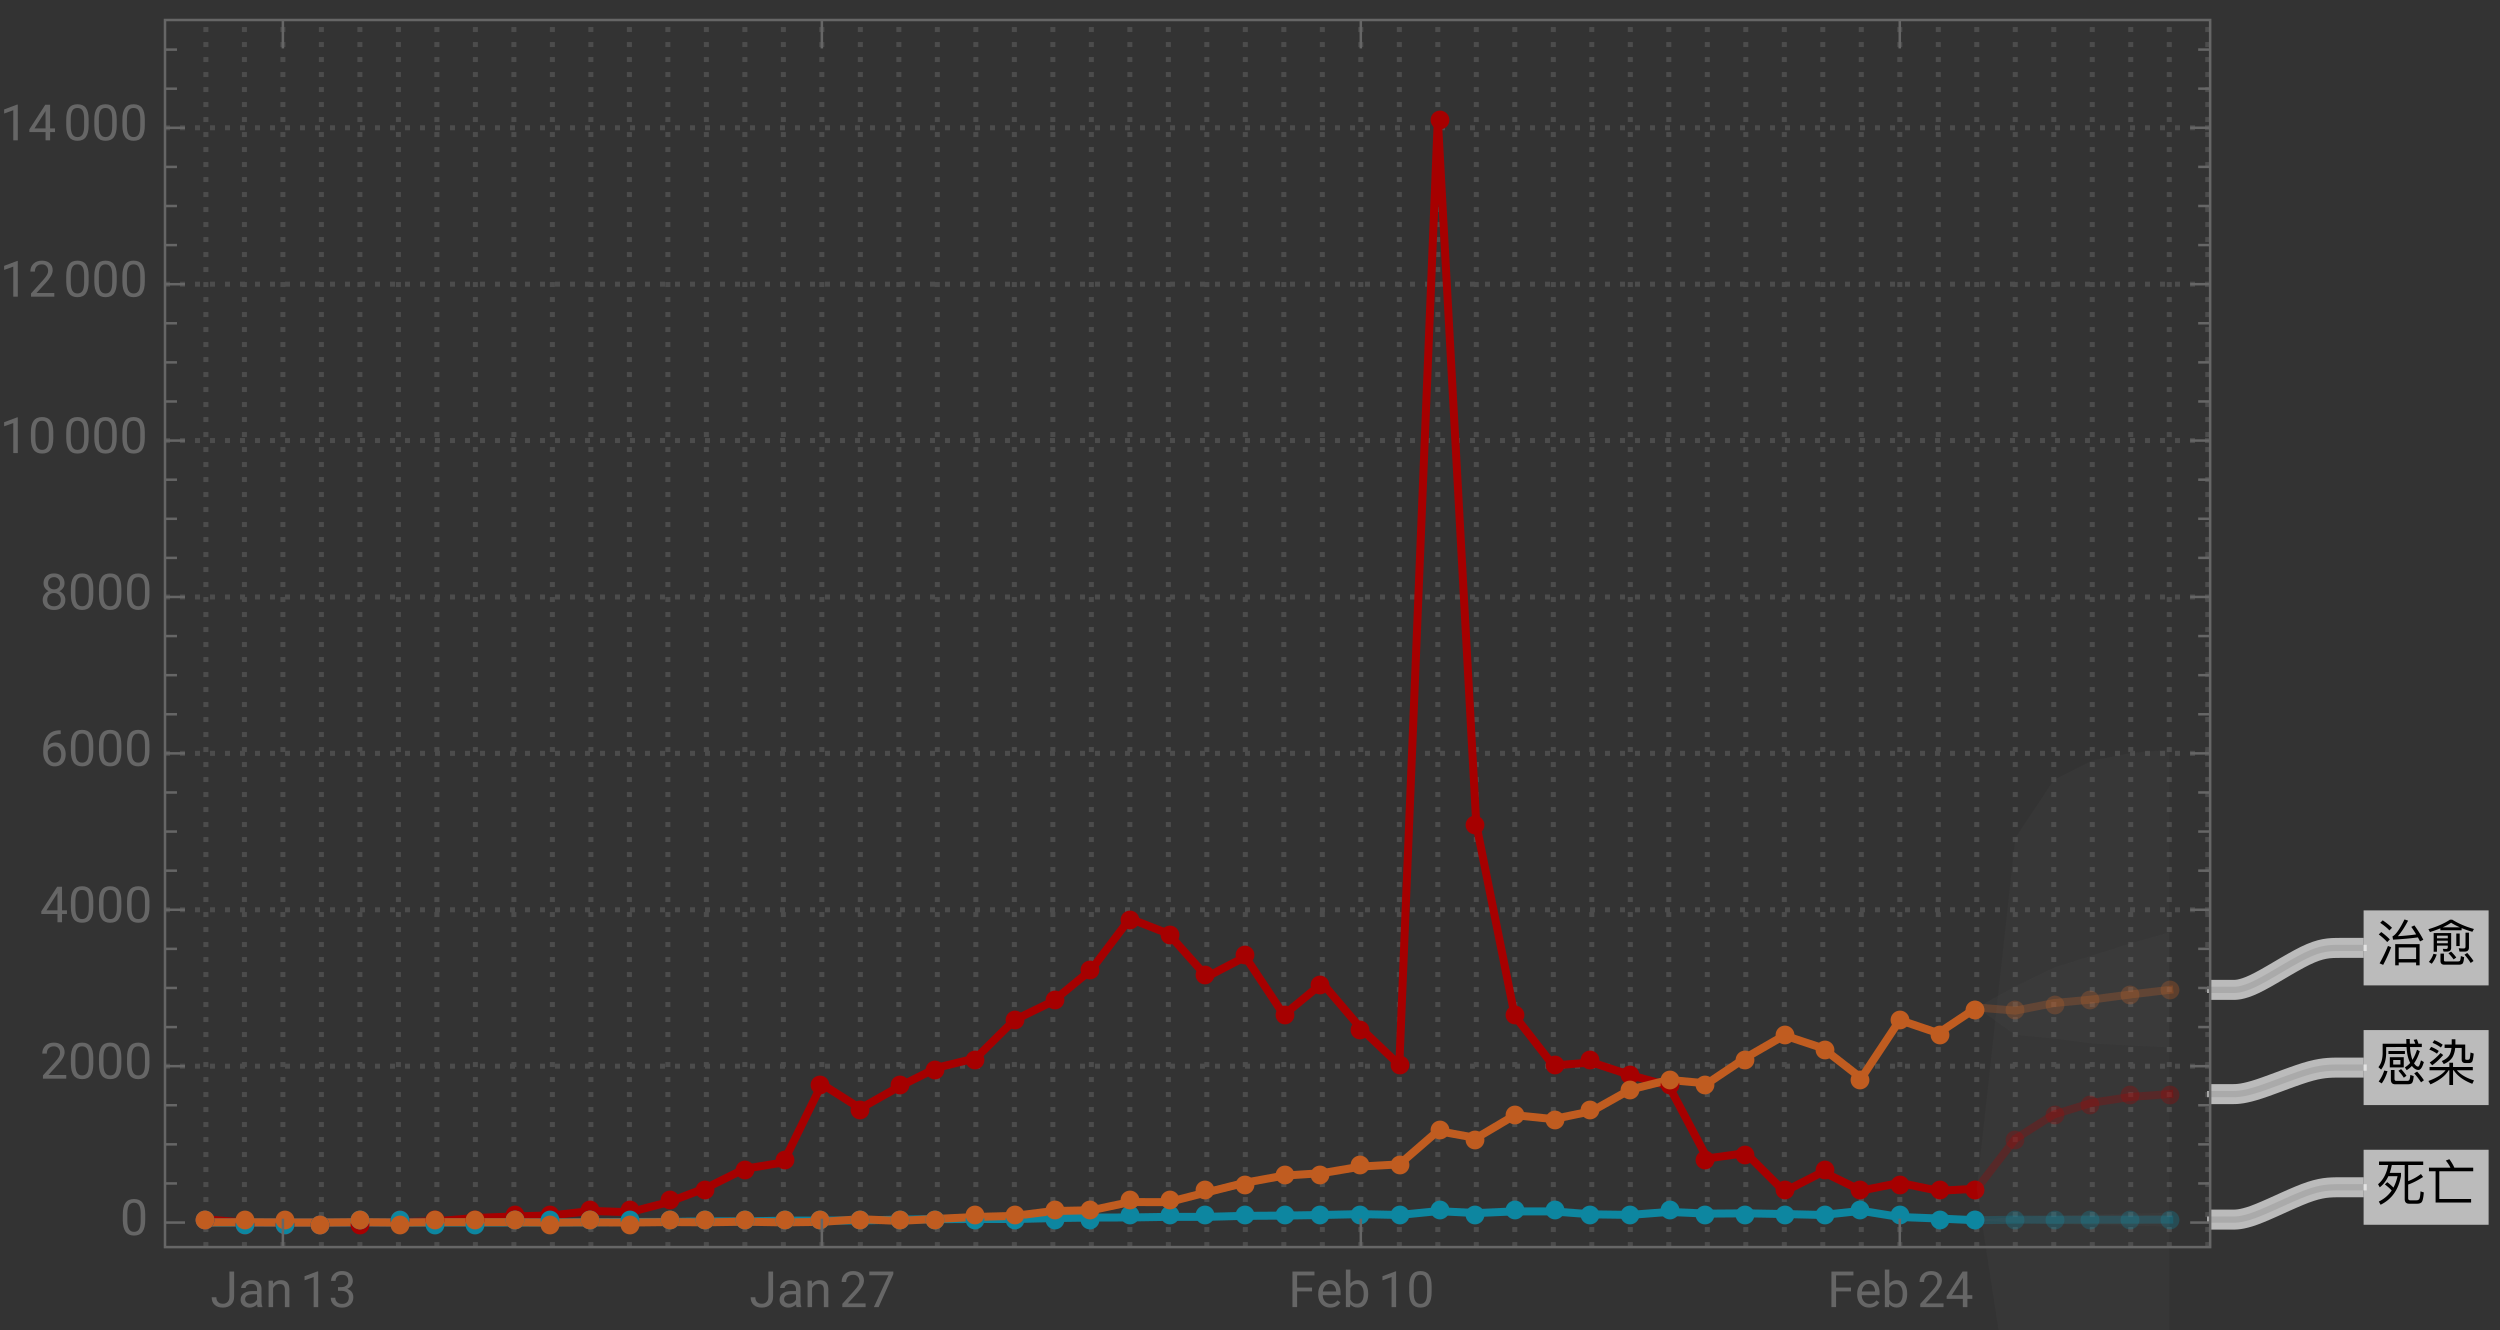 <svg xmlns="http://www.w3.org/2000/svg" xmlns:xlink="http://www.w3.org/1999/xlink" width="500pt" height="266pt" viewBox="0 0 500 266"><rect x="0" y="0" width="500" height="266" fill="#333333" stroke="none"/><defs><symbol overflow="visible" id="a"><path d="M2.469-5.809v.59h3.293v-.59zm.27 1.23v2.04H5.53v-2.04zm2.12 1.477H3.422v-.918h1.437zM9.141-7.27h-.672a7.745 7.745 0 00-.32-.89l-.637.11c.117.241.226.5.328.78H6.75c-.02-.3-.02-.609-.02-.94h-.69c0 .32 0 .64.019.94h-4.75v1.97C1.28-4.14 1-3.239.46-2.59l.54.488c.64-.808.98-1.878 1.012-3.199v-1.308H6.09c.05.828.148 1.52.308 2.078.122.41.262.781.422 1.101-.32.36-.68.66-1.07.89l.371.56c.36-.22.707-.5 1.04-.848.038.058.1.129.16.2.37.398.75.608 1.148.608.422 0 .781-.53 1.082-1.582l-.582-.34c-.2.833-.39 1.25-.57 1.25-.22 0-.458-.18-.72-.527l-.09-.14c.462-.641.84-1.442 1.15-2.422l-.56-.29a8.622 8.622 0 01-.91 2.032 5.96 5.96 0 01-.25-.84c-.12-.45-.199-1.031-.238-1.73h2.36zM1.62-1.91A6.86 6.86 0 01.511.28l.61.39c.5-.69.879-1.5 1.16-2.44zM6.31.84c.37 0 .64-.07.82-.211.2-.18.332-.649.39-1.43l-.68-.23c-.038.582-.12.922-.218 1.043-.09.097-.242.148-.441.148H4.05c-.25 0-.37-.14-.37-.422V-2.02h-.73v1.91c0 .63.288.95.878.95zM8.2-1.7l-.578.36A13.69 13.69 0 018.988.45l.57-.41C9.25-.46 8.802-1.04 8.2-1.7zM5-2.19l-.54.332c.462.5.821.96 1.08 1.379l.538-.38C5.828-1.237 5.468-1.69 5-2.19zm0 0"/></symbol><symbol overflow="visible" id="b"><path d="M3.89-1.96C3.29-1.16 2.14-.45.46.18l.411.68c1.79-.801 3-1.739 3.629-2.82h.148V.98h.743v-2.94h.14C6.25-.84 7.481.07 9.238.75L9.57.059c-1.55-.489-2.69-1.16-3.422-2.02H9.34v-.66H5.39v-.848h-.742v.848H.691v.66zm1.231-6.2v1.058H3.7v.672h1.38c-.06.54-.188 1.008-.388 1.39-.3.509-.812.919-1.55 1.231l.39.61c.797-.332 1.38-.79 1.739-1.371.28-.48.468-1.102.55-1.86h1.301L7.11-4.14c0 .492.262.742.801.742h.59c.36 0 .602-.114.719-.32.12-.223.222-.743.3-1.583l-.64-.21c-.05.722-.11 1.14-.168 1.261a.381.381 0 01-.32.191h-.34c-.16 0-.23-.082-.23-.23v-2.813H5.858V-8.16zm-3.473.18l-.359.539a7.48 7.48 0 011.672.921l.36-.55a7.87 7.87 0 00-1.673-.91zm-.636 1.34l-.364.538a7.235 7.235 0 011.524.82l.36-.546a7.631 7.631 0 00-1.52-.813zM2.89-5.41c-.64.719-1.36 1.36-2.171 1.898l.5.551c.761-.539 1.5-1.23 2.203-2.05zm0 0"/></symbol><symbol overflow="visible" id="c"><path d="M2.23-3.52l-.48.45c.55.422 1.012.82 1.371 1.218C2.481-.91 1.621-.172.54.36L.9 1C3.13-.102 4.49-2.02 4.981-4.762v-.617H2.72c.172-.48.312-1.012.422-1.57H5.72V-.16c0 .629.293.95.89.95H8.2c.41 0 .711-.099.903-.302.207-.238.359-.886.437-1.957l-.66-.21c-.04.87-.129 1.39-.27 1.57-.109.14-.289.218-.53.218H6.83c-.278 0-.419-.14-.419-.418v-2.73c.95-.34 1.942-.84 2.98-1.52l-.421-.59A10.19 10.19 0 016.41-3.73v-3.22h3.012v-.698H.578v.699h1.844C2.102-5.25 1.43-3.97.39-3.11l.34.62c.71-.542 1.28-1.28 1.718-2.222h1.84c-.18.84-.46 1.602-.82 2.281-.348-.36-.758-.73-1.239-1.09zm0 0"/></symbol><symbol overflow="visible" id="d"><path d="M.57-6.422v.723h1.328V.559H9v-.707H2.64V-5.7h6.782v-.723H5.648a8.407 8.407 0 00-1-1.687l-.707.27c.368.44.68.917.93 1.417zm0 0"/></symbol><symbol overflow="visible" id="e"><path d="M1.32-8.012l-.5.492c.782.54 1.4 1.04 1.84 1.52l.52-.52c-.5-.5-1.121-.992-1.86-1.492zm-.289 2.34l-.5.48C1.25-4.647 1.81-4.14 2.22-3.66l.52-.531c-.458-.489-1.028-.98-1.708-1.48zm1.34 2.781A29.022 29.022 0 01.7.59l.71.31a30.79 30.79 0 001.602-3.53zM8.7-3.25H3.82V.988h.7V.41H8v.578h.7zM4.52-.27v-2.32H8v2.32zM7.66-7l-.629.3c.34.462.66.962.98 1.5-1.152.169-2.37.29-3.66.36.688-.781 1.368-1.808 2.047-3.11l-.718-.24C4.719-6.23 3.922-5.1 3.27-4.8l.12.653c1.82-.102 3.481-.25 4.97-.454.14.25.28.524.421.801l.668-.328A23.587 23.587 0 007.66-7zm0 0"/></symbol><symbol overflow="visible" id="f"><path d="M2.172-3.95H4.34v.528H2.172zm2.168-.46H2.172v-.54H4.34zM2.172-2.96H4.34v.288c0 .262-.121.39-.34.39l-.66-.027.148.547h.703c.54 0 .82-.258.82-.758v-2.949h-3.5v3.739h.66zm-.703 1.64C1.269-.72.969-.18.55.3l.578.372c.422-.524.75-1.14.992-1.852zM6.53.86c.328 0 .57-.07.73-.188.169-.16.29-.602.348-1.32L6.95-.86c-.039.52-.097.84-.187.949-.082.082-.203.12-.364.12H3.852C3.66.21 3.57.122 3.57-.05v-1.31h-.699V.09c0 .512.258.77.777.77zm1.207-2.622c.551 0 .832-.277.832-.816V-5.54H7.88v2.789c0 .238-.129.371-.379.371-.309 0-.64-.02-.98-.05l.16.667zM5-1.762l-.531.332c.43.442.77.852 1.031 1.23l.531-.378C5.79-.922 5.45-1.308 5-1.762zm3.23.274l-.55.34c.52.609.93 1.16 1.23 1.66l.57-.39c-.289-.462-.71-1-1.25-1.61zM6.04-5.371v2.512h.679v-2.512zm-3.188-1.04v.38h4.25v-.43c.66.27 1.367.52 2.148.742l.32-.562c-1.64-.457-3.082-1.078-4.34-1.86h-.46C3.629-7.379 2.19-6.75.46-6.238l.31.566c.75-.226 1.44-.476 2.082-.738zm3.91-.198H3.309A11.7 11.7 0 005-7.531c.52.332 1.11.64 1.762.922zm0 0"/></symbol><symbol overflow="visible" id="g"><path d="M3.805-7.11h.941v5.036c0 .68-.203 1.21-.613 1.597-.406.383-.953.575-1.633.575-.707 0-1.258-.18-1.648-.543-.395-.36-.594-.867-.594-1.516h.937c0 .406.114.723.336.95.223.23.547.343.969.343.387 0 .7-.121.941-.367.239-.246.36-.586.364-1.028zm0 0"/></symbol><symbol overflow="visible" id="h"><path d="M3.945 0c-.05-.105-.093-.29-.125-.555-.422.434-.922.653-1.507.653-.52 0-.946-.149-1.282-.442a1.438 1.438 0 01-.5-1.12c0-.552.211-.977.63-1.282.417-.305 1.007-.457 1.765-.457h.879v-.414c0-.317-.094-.567-.285-.754-.188-.188-.465-.281-.833-.281-.324 0-.593.082-.812.242-.219.164-.328.36-.328.59H.64c0-.262.093-.516.28-.762.188-.246.442-.441.763-.582.32-.145.671-.219 1.054-.219.61 0 1.086.153 1.434.457.344.305.523.727.535 1.258v2.434c0 .484.063.87.184 1.156V0zm-1.5-.688c.285 0 .555-.074.805-.218a1.35 1.35 0 00.555-.574v-1.083h-.711c-1.106 0-1.656.325-1.656.97 0 .284.093.507.28.663.188.16.43.243.727.243zm0 0"/></symbol><symbol overflow="visible" id="i"><path d="M1.54-5.281l.026.664a1.93 1.93 0 011.582-.766c1.118 0 1.68.633 1.692 1.89V0h-.902v-3.496c-.004-.379-.094-.664-.262-.844-.172-.183-.438-.273-.801-.273-.293 0-.55.078-.77.234a1.59 1.59 0 00-.52.613V0h-.9v-5.281zm0 0"/></symbol><symbol overflow="visible" id="j"><path d="M3.559 0h-.907v-6.02l-1.824.668v-.82l2.59-.973h.14zm0 0"/></symbol><symbol overflow="visible" id="k"><path d="M1.906-3.992h.676c.426-.008.762-.121 1.008-.34.242-.219.363-.512.363-.883 0-.832-.414-1.25-1.242-1.25-.39 0-.703.113-.938.336-.23.223-.347.516-.347.887H.523c0-.563.204-1.031.618-1.406.41-.372.933-.559 1.57-.559.672 0 1.195.176 1.578.531.379.356.57.848.57 1.48 0 .31-.101.61-.3.9a1.81 1.81 0 01-.817.648c.39.125.692.328.903.617.214.285.32.636.32 1.047 0 .64-.207 1.144-.625 1.52-.418.374-.957.562-1.625.562s-1.211-.18-1.63-.543c-.417-.36-.624-.836-.624-1.43h.906c0 .375.121.672.367.898.243.227.57.336.98.336.438 0 .77-.113 1-.34.231-.23.349-.554.349-.98 0-.414-.125-.734-.383-.953-.254-.223-.618-.336-1.098-.344h-.676zm0 0"/></symbol><symbol overflow="visible" id="l"><path d="M5.25 0H.59v-.648l2.46-2.735c.364-.414.618-.75.755-1.008.14-.257.21-.527.21-.804 0-.371-.113-.676-.34-.914-.222-.239-.523-.356-.898-.356-.449 0-.797.13-1.047.383-.25.254-.37.613-.37 1.066H.452c0-.652.211-1.183.633-1.586.422-.402.984-.605 1.691-.605.66 0 1.184.172 1.567.52.386.347.578.808.578 1.382 0 .703-.445 1.535-1.336 2.5L1.68-.738h3.57zm0 0"/></symbol><symbol overflow="visible" id="m"><path d="M5.18-6.602L2.234 0H1.29l2.934-6.367H.375v-.742H5.18zm0 0"/></symbol><symbol overflow="visible" id="n"><path d="M4.746-3.14H1.762V0H.824v-7.11H5.23v.774H1.762v2.43h2.984zm0 0"/></symbol><symbol overflow="visible" id="o"><path d="M2.875.098c-.715 0-1.297-.235-1.746-.707-.45-.47-.676-1.098-.676-1.887v-.164c0-.524.102-.992.3-1.406.2-.41.481-.735.84-.965.36-.235.75-.352 1.173-.352.687 0 1.218.227 1.601.68.38.453.57 1.101.57 1.945v.375H1.36c.012.52.164.942.454 1.262.292.32.664.48 1.113.48.316 0 .59-.062.808-.195.223-.129.414-.3.582-.516l.551.43c-.441.68-1.105 1.02-1.992 1.02zm-.11-4.739a1.21 1.21 0 00-.921.399c-.246.265-.399.64-.457 1.117H4.03v-.07c-.023-.457-.148-.813-.367-1.067-.223-.25-.523-.379-.898-.379zm0 0"/></symbol><symbol overflow="visible" id="p"><path d="M5.156-2.582c0 .809-.187 1.453-.554 1.945-.372.489-.872.735-1.497.735-.667 0-1.183-.235-1.546-.707L1.516 0H.684v-7.5h.902v2.797c.367-.453.867-.68 1.508-.68.64 0 1.148.246 1.511.73.368.485.551 1.15.551 1.993zm-.902-.106c0-.613-.121-1.09-.356-1.421-.238-.336-.582-.504-1.027-.504-.598 0-1.023.277-1.285.828V-1.5c.277.555.71.832 1.297.832.43 0 .77-.168 1.008-.504.242-.336.363-.84.363-1.516zm0 0"/></symbol><symbol overflow="visible" id="q"><path d="M5.047-3.031c0 1.058-.18 1.844-.54 2.36-.362.51-.925.769-1.694.769-.758 0-1.32-.25-1.684-.754C.766-1.16.574-1.91.562-2.91v-1.207c0-1.043.18-1.82.54-2.328.363-.508.93-.762 1.703-.762.765 0 1.328.246 1.687.734.36.489.547 1.246.555 2.27zm-.902-1.235c0-.765-.106-1.324-.32-1.675-.216-.348-.555-.524-1.02-.524-.465 0-.801.176-1.012.524-.211.347-.32.882-.328 1.605v1.445c0 .77.113 1.336.336 1.704.222.367.558.546 1.012.546.445 0 .777-.171.992-.515.218-.344.332-.89.34-1.633zm0 0"/></symbol><symbol overflow="visible" id="r"><path d="M4.406-2.387h.985v.739h-.985V0h-.91v-1.648H.258v-.536L3.44-7.109h.965zm-3.12 0h2.21v-3.488l-.105.195zm0 0"/></symbol><symbol overflow="visible" id="s"><path d="M4.137-7.113v.765h-.168c-.703.012-1.262.223-1.68.625-.414.403-.656.973-.723 1.703.375-.43.887-.644 1.536-.644.617 0 1.113.219 1.48.656.371.438.555 1 .555 1.688 0 .734-.2 1.32-.598 1.757-.398.442-.934.66-1.605.66-.68 0-1.23-.261-1.653-.784C.855-1.212.645-1.883.645-2.704v-.348c0-1.308.277-2.308.835-3 .56-.691 1.391-1.047 2.497-1.062zM2.949-3.91c-.308 0-.594.09-.855.277a1.446 1.446 0 00-.54.7v.331c0 .586.13 1.059.395 1.414.262.36.59.54.985.54.406 0 .726-.153.96-.45.231-.3.348-.691.348-1.175 0-.489-.117-.887-.351-1.188a1.14 1.14 0 00-.942-.45zm0 0"/></symbol><symbol overflow="visible" id="t"><path d="M4.902-5.254c0 .356-.093.672-.28.95a1.95 1.95 0 01-.759.648c.371.16.664.39.88.695.218.309.327.656.327 1.043 0 .613-.21 1.105-.625 1.469-.414.363-.96.547-1.636.547-.684 0-1.23-.184-1.645-.551C.754-.82.547-1.31.547-1.918c0-.387.105-.73.316-1.043.207-.309.5-.543.871-.703a1.869 1.869 0 01-.75-.648 1.693 1.693 0 01-.273-.942c0-.598.195-1.074.578-1.426.383-.351.89-.527 1.52-.527.625 0 1.128.176 1.515.527.387.352.578.828.578 1.426zm-.738 3.316c0-.398-.125-.722-.379-.972-.25-.25-.582-.375-.988-.375s-.73.12-.977.37c-.246.247-.37.571-.37.978 0 .402.12.718.359.953.238.23.574.343 1 .343.421 0 .753-.117.996-.347.242-.235.36-.551.36-.95zM2.81-6.465c-.356 0-.645.11-.864.328-.218.223-.328.52-.328.899 0 .36.106.652.324.875.215.222.504.336.868.336.359 0 .648-.114.867-.336C3.89-4.586 4-4.88 4-5.238c0-.364-.113-.657-.336-.887a1.16 1.16 0 00-.855-.34zm0 0"/></symbol></defs><path d="M41.18 249.418V4m7.699 245.418V4m7.699 245.418V4m7.699 245.418V4m7.7 245.418V4m7.703 245.418V4m7.699 245.418V4m7.699 245.418V4m7.699 245.418V4m7.7 245.418V4m7.699 245.418V4m7.699 245.418V4m7.699 245.418V4m7.699 245.418V4m7.7 245.418V4m7.699 245.418V4m7.699 245.418V4m7.699 245.418V4m7.7 245.418V4m7.699 245.418V4m7.699 245.418V4m7.699 245.418V4m7.703 245.418V4m7.7 245.418V4m7.699 245.418V4m7.699 245.418V4m7.699 245.418V4m7.699 245.418V4m7.7 245.418V4m7.699 245.418V4m7.699 245.418V4m7.699 245.418V4m7.7 245.418V4m7.699 245.418V4m7.698 245.418V4m7.7 245.418V4m7.7 245.418V4m7.699 245.418V4m7.699 245.418V4m7.702 245.418V4m7.7 245.418V4m7.7 245.418V4m7.699 245.418V4m7.699 245.418V4m7.699 245.418V4m7.699 245.418V4m7.699 245.418V4m7.7 245.418V4m7.699 245.418V4m7.699 245.418V4m7.699 245.418V4m7.7 245.418V4m7.698 245.418V4M33 213.234h409.031M33 181.953h409.031M33 150.676h409.031M33 119.395h409.031M33 88.117h409.031M33 56.84h409.031M33 25.559h409.031" fill="none" stroke="#666" stroke-opacity=".5" stroke-dasharray="1,2" stroke-miterlimit="3.25"/><path d="M395.355 237.738l7.7-9.972 7.699-4.86 7.7-2.37 7.698-1.153 7.7-.563" fill="none" stroke-width="1.6" stroke-linecap="square" stroke="#a60000" stroke-opacity=".3" stroke-miterlimit="3.25"/><path d="M395.355 244.059l7.7-.13 7.699.028 7.7-.02 7.698-.007 7.7-.012" fill="none" stroke-width="1.6" stroke-linecap="square" stroke="#0d86a0" stroke-opacity=".3" stroke-miterlimit="3.25"/><path d="M395.355 201.504l7.7.625 7.699-1.516 7.7-.718 7.698-1.012 7.7-.906" fill="none" stroke-width="1.6" stroke-linecap="square" stroke="#c05c20" stroke-opacity=".3" stroke-miterlimit="3.25"/><path d="M41.18 243.871l7.699.64h23.098l7.703-.062 7.699-.203 7.7-.656 7.698-.297 7.7-.219 7.699-.894 7.699.28 7.7-2 7.698-2.894 7.7-3.816 7.699-1.266 7.7-15.672 7.698 4.883 7.7-4.347 7.699-3.832 7.699-1.88 7.7-7.632 7.702-3.738 7.7-6.348 7.699-10.195 7.699 3.015 7.7 8.617 7.698-4.003 7.7 11.62 7.699-6.347 7.7 9.04 7.698 7.335 7.7-189.145 7.699 141.051 7.699 38.301 7.7 9.887 7.698-.614 7.7 2.536 7.699 2.14 7.703 14.531 7.7-1.078 7.698 7.692 7.7-3.922 7.699 3.734 7.699-1.547 7.7 1.594 7.698-.422" fill="none" stroke-width="1.6" stroke-linecap="square" stroke="#a60000" stroke-miterlimit="3.25"/><path d="M41.18 244.496l7.699.016h15.398l7.7-.016h7.703l7.699.016h7.7l23.097-.047 7.699-.078h7.7l7.698-.125 7.7.015 7.699-.14 7.7-.032h7.698l7.7-.187 7.699-.078 7.699-.047 7.7.016 7.702-.188 7.7-.11 7.699-.015 7.699-.125h7.7l7.698-.203 7.7-.047 7.699-.125 7.7-.172 7.698.172 7.7-.77 7.699.391 7.699-.344 7.7.016 7.698.582 7.7.11 7.699-.598 7.703.347 7.7-.062 7.698.14 7.7.188 7.699-.832 7.699 1.238 7.7.297 7.698.36" fill="none" stroke-width="1.6" stroke-linecap="square" stroke="#0d86a0" stroke-miterlimit="3.25"/><path d="M41.18 244.48l7.699-.03 7.7.046 7.698.016 7.7-.078 7.703.078 7.699-.063 7.7-.015 7.698.015 7.7.063 7.699-.047 7.699.047 7.7-.094 7.698.047 7.7-.125 7.699.14 7.7-.109 7.698-.531 7.7.344 7.699-.407 7.699-.39 7.7-.203 7.702-.973 7.7-.156 7.699-1.64 7.699.015 7.7-1.97 7.698-1.925 7.7-1.406 7.699-.5 7.7-1.316 7.698-.438 7.7-6.676 7.699 1.406 7.699-4.566 7.7.781 7.698-1.593 7.7-4.317 7.699-1.926 7.703.703 7.7-5.16 7.698-4.441 7.7 2.55 7.699 6.005 7.699-11.621 7.7 2.613 7.698-5.13" fill="none" stroke-width="1.6" stroke-linecap="square" stroke="#c05c20" stroke-miterlimit="3.25"/><path d="M396.875 238a1.875 1.875 0 00-1.875-1.875 1.875 1.875 0 00-1.875 1.875 1.875 1.875 0 001.875 1.875 1.875 1.875 0 001.875-1.875zm8-10a1.875 1.875 0 00-1.875-1.875 1.875 1.875 0 00-1.875 1.875 1.875 1.875 0 001.875 1.875 1.875 1.875 0 001.875-1.875zm8-5a1.875 1.875 0 00-1.875-1.875 1.875 1.875 0 00-1.875 1.875 1.875 1.875 0 001.875 1.875 1.875 1.875 0 001.875-1.875zm7-2a1.875 1.875 0 00-1.875-1.875 1.875 1.875 0 00-1.875 1.875 1.875 1.875 0 001.875 1.875 1.875 1.875 0 001.875-1.875zm8-2a1.875 1.875 0 00-1.875-1.875 1.875 1.875 0 00-1.875 1.875 1.875 1.875 0 001.875 1.875 1.875 1.875 0 001.875-1.875zm8 0a1.875 1.875 0 00-1.875-1.875 1.875 1.875 0 00-1.875 1.875 1.875 1.875 0 001.875 1.875 1.875 1.875 0 001.875-1.875zm0 0" fill-rule="evenodd" fill="#a60000" fill-opacity=".3"/><path d="M396.875 244a1.875 1.875 0 00-1.875-1.875 1.875 1.875 0 00-1.875 1.875 1.875 1.875 0 001.875 1.875 1.875 1.875 0 001.875-1.875zm8 0a1.875 1.875 0 00-1.875-1.875 1.875 1.875 0 00-1.875 1.875 1.875 1.875 0 001.875 1.875 1.875 1.875 0 001.875-1.875zm8 0a1.875 1.875 0 00-1.875-1.875 1.875 1.875 0 00-1.875 1.875 1.875 1.875 0 001.875 1.875 1.875 1.875 0 001.875-1.875zm7 0a1.875 1.875 0 00-1.875-1.875 1.875 1.875 0 00-1.875 1.875 1.875 1.875 0 001.875 1.875 1.875 1.875 0 001.875-1.875zm8 0a1.875 1.875 0 00-1.875-1.875 1.875 1.875 0 00-1.875 1.875 1.875 1.875 0 001.875 1.875 1.875 1.875 0 001.875-1.875zm8 0a1.875 1.875 0 00-1.875-1.875 1.875 1.875 0 00-1.875 1.875 1.875 1.875 0 001.875 1.875 1.875 1.875 0 001.875-1.875zm0 0" fill-rule="evenodd" fill="#0d86a0" fill-opacity=".3"/><path d="M396.875 202a1.875 1.875 0 00-1.875-1.875 1.875 1.875 0 00-1.875 1.875 1.875 1.875 0 001.875 1.875 1.875 1.875 0 001.875-1.875zm8 0a1.875 1.875 0 00-1.875-1.875 1.875 1.875 0 00-1.875 1.875 1.875 1.875 0 001.875 1.875 1.875 1.875 0 001.875-1.875zm8-1a1.875 1.875 0 00-1.875-1.875 1.875 1.875 0 00-1.875 1.875 1.875 1.875 0 001.875 1.875 1.875 1.875 0 001.875-1.875zm7-1a1.875 1.875 0 00-1.875-1.875 1.875 1.875 0 00-1.875 1.875 1.875 1.875 0 001.875 1.875 1.875 1.875 0 001.875-1.875zm8-1a1.875 1.875 0 00-1.875-1.875 1.875 1.875 0 00-1.875 1.875 1.875 1.875 0 001.875 1.875 1.875 1.875 0 001.875-1.875zm8-1a1.875 1.875 0 00-1.875-1.875 1.875 1.875 0 00-1.875 1.875 1.875 1.875 0 001.875 1.875 1.875 1.875 0 001.875-1.875zm0 0" fill-rule="evenodd" fill="#c05c20" fill-opacity=".3"/><path d="M42.875 244A1.875 1.875 0 0041 242.125 1.875 1.875 0 0039.125 244 1.875 1.875 0 0041 245.875 1.875 1.875 0 0042.875 244zm8 1A1.875 1.875 0 0049 243.125 1.875 1.875 0 0047.125 245 1.875 1.875 0 0049 246.875 1.875 1.875 0 0050.875 245zm8 0A1.875 1.875 0 0057 243.125 1.875 1.875 0 0055.125 245 1.875 1.875 0 0057 246.875 1.875 1.875 0 0058.875 245zm7 0A1.875 1.875 0 0064 243.125 1.875 1.875 0 0062.125 245 1.875 1.875 0 0064 246.875 1.875 1.875 0 0065.875 245zm8 0A1.875 1.875 0 0072 243.125 1.875 1.875 0 0070.125 245 1.875 1.875 0 0072 246.875 1.875 1.875 0 0073.875 245zm8-1A1.875 1.875 0 0080 242.125 1.875 1.875 0 0078.125 244 1.875 1.875 0 0080 245.875 1.875 1.875 0 0081.875 244zm7 0A1.875 1.875 0 0087 242.125 1.875 1.875 0 0085.125 244 1.875 1.875 0 0087 245.875 1.875 1.875 0 0088.875 244zm8 0A1.875 1.875 0 0095 242.125 1.875 1.875 0 0093.125 244 1.875 1.875 0 0095 245.875 1.875 1.875 0 0096.875 244zm8-1a1.875 1.875 0 00-1.875-1.875 1.875 1.875 0 00-1.875 1.875 1.875 1.875 0 001.875 1.875 1.875 1.875 0 001.875-1.875zm7 0a1.875 1.875 0 00-1.875-1.875 1.875 1.875 0 00-1.875 1.875 1.875 1.875 0 001.875 1.875 1.875 1.875 0 001.875-1.875zm8-1a1.875 1.875 0 00-1.875-1.875 1.875 1.875 0 00-1.875 1.875 1.875 1.875 0 001.875 1.875 1.875 1.875 0 001.875-1.875zm8 0a1.875 1.875 0 00-1.875-1.875 1.875 1.875 0 00-1.875 1.875 1.875 1.875 0 001.875 1.875 1.875 1.875 0 001.875-1.875zm8-2a1.875 1.875 0 00-1.875-1.875 1.875 1.875 0 00-1.875 1.875 1.875 1.875 0 001.875 1.875 1.875 1.875 0 001.875-1.875zm7-2a1.875 1.875 0 00-1.875-1.875 1.875 1.875 0 00-1.875 1.875 1.875 1.875 0 001.875 1.875 1.875 1.875 0 001.875-1.875zm8-4a1.875 1.875 0 00-1.875-1.875 1.875 1.875 0 00-1.875 1.875 1.875 1.875 0 001.875 1.875 1.875 1.875 0 001.875-1.875zm8-2a1.875 1.875 0 00-1.875-1.875 1.875 1.875 0 00-1.875 1.875 1.875 1.875 0 001.875 1.875 1.875 1.875 0 001.875-1.875zm7-15a1.875 1.875 0 00-1.875-1.875 1.875 1.875 0 00-1.875 1.875 1.875 1.875 0 001.875 1.875 1.875 1.875 0 001.875-1.875zm8 5a1.875 1.875 0 00-1.875-1.875 1.875 1.875 0 00-1.875 1.875 1.875 1.875 0 001.875 1.875 1.875 1.875 0 001.875-1.875zm8-5a1.875 1.875 0 00-1.875-1.875 1.875 1.875 0 00-1.875 1.875 1.875 1.875 0 001.875 1.875 1.875 1.875 0 001.875-1.875zm7-3a1.875 1.875 0 00-1.875-1.875 1.875 1.875 0 00-1.875 1.875 1.875 1.875 0 001.875 1.875 1.875 1.875 0 001.875-1.875zm8-2a1.875 1.875 0 00-1.875-1.875 1.875 1.875 0 00-1.875 1.875 1.875 1.875 0 001.875 1.875 1.875 1.875 0 001.875-1.875zm8-8a1.875 1.875 0 00-1.875-1.875 1.875 1.875 0 00-1.875 1.875 1.875 1.875 0 001.875 1.875 1.875 1.875 0 001.875-1.875zm8-4a1.875 1.875 0 00-1.875-1.875 1.875 1.875 0 00-1.875 1.875 1.875 1.875 0 001.875 1.875 1.875 1.875 0 001.875-1.875zm7-6a1.875 1.875 0 00-1.875-1.875 1.875 1.875 0 00-1.875 1.875 1.875 1.875 0 001.875 1.875 1.875 1.875 0 001.875-1.875zm8-10a1.875 1.875 0 00-1.875-1.875 1.875 1.875 0 00-1.875 1.875 1.875 1.875 0 001.875 1.875 1.875 1.875 0 001.875-1.875zm8 3a1.875 1.875 0 00-1.875-1.875 1.875 1.875 0 00-1.875 1.875 1.875 1.875 0 001.875 1.875 1.875 1.875 0 001.875-1.875zm7 8a1.875 1.875 0 00-1.875-1.875 1.875 1.875 0 00-1.875 1.875 1.875 1.875 0 001.875 1.875 1.875 1.875 0 001.875-1.875zm8-4a1.875 1.875 0 00-1.875-1.875 1.875 1.875 0 00-1.875 1.875 1.875 1.875 0 001.875 1.875 1.875 1.875 0 001.875-1.875zm8 12a1.875 1.875 0 00-1.875-1.875 1.875 1.875 0 00-1.875 1.875 1.875 1.875 0 001.875 1.875 1.875 1.875 0 001.875-1.875zm7-6a1.875 1.875 0 00-1.875-1.875 1.875 1.875 0 00-1.875 1.875 1.875 1.875 0 001.875 1.875 1.875 1.875 0 001.875-1.875zm8 9a1.875 1.875 0 00-1.875-1.875 1.875 1.875 0 00-1.875 1.875 1.875 1.875 0 001.875 1.875 1.875 1.875 0 001.875-1.875zm8 7a1.875 1.875 0 00-1.875-1.875 1.875 1.875 0 00-1.875 1.875 1.875 1.875 0 001.875 1.875 1.875 1.875 0 001.875-1.875zm8-189A1.875 1.875 0 00288 22.125 1.875 1.875 0 00286.125 24 1.875 1.875 0 00288 25.875 1.875 1.875 0 00289.875 24zm7 141a1.875 1.875 0 00-1.875-1.875 1.875 1.875 0 00-1.875 1.875 1.875 1.875 0 001.875 1.875 1.875 1.875 0 001.875-1.875zm8 38a1.875 1.875 0 00-1.875-1.875 1.875 1.875 0 00-1.875 1.875 1.875 1.875 0 001.875 1.875 1.875 1.875 0 001.875-1.875zm8 10a1.875 1.875 0 00-1.875-1.875 1.875 1.875 0 00-1.875 1.875 1.875 1.875 0 001.875 1.875 1.875 1.875 0 001.875-1.875zm7-1a1.875 1.875 0 00-1.875-1.875 1.875 1.875 0 00-1.875 1.875 1.875 1.875 0 001.875 1.875 1.875 1.875 0 001.875-1.875zm8 3a1.875 1.875 0 00-1.875-1.875 1.875 1.875 0 00-1.875 1.875 1.875 1.875 0 001.875 1.875 1.875 1.875 0 001.875-1.875zm8 2a1.875 1.875 0 00-1.875-1.875 1.875 1.875 0 00-1.875 1.875 1.875 1.875 0 001.875 1.875 1.875 1.875 0 001.875-1.875zm7 15a1.875 1.875 0 00-1.875-1.875 1.875 1.875 0 00-1.875 1.875 1.875 1.875 0 001.875 1.875 1.875 1.875 0 001.875-1.875zm8-1a1.875 1.875 0 00-1.875-1.875 1.875 1.875 0 00-1.875 1.875 1.875 1.875 0 001.875 1.875 1.875 1.875 0 001.875-1.875zm8 7a1.875 1.875 0 00-1.875-1.875 1.875 1.875 0 00-1.875 1.875 1.875 1.875 0 001.875 1.875 1.875 1.875 0 001.875-1.875zm8-4a1.875 1.875 0 00-1.875-1.875 1.875 1.875 0 00-1.875 1.875 1.875 1.875 0 001.875 1.875 1.875 1.875 0 001.875-1.875zm7 4a1.875 1.875 0 00-1.875-1.875 1.875 1.875 0 00-1.875 1.875 1.875 1.875 0 001.875 1.875 1.875 1.875 0 001.875-1.875zm8-1a1.875 1.875 0 00-1.875-1.875 1.875 1.875 0 00-1.875 1.875 1.875 1.875 0 001.875 1.875 1.875 1.875 0 001.875-1.875zm8 1a1.875 1.875 0 00-1.875-1.875 1.875 1.875 0 00-1.875 1.875 1.875 1.875 0 001.875 1.875 1.875 1.875 0 001.875-1.875zm7 0a1.875 1.875 0 00-1.875-1.875 1.875 1.875 0 00-1.875 1.875 1.875 1.875 0 001.875 1.875 1.875 1.875 0 001.875-1.875zm0 0" fill-rule="evenodd" fill="#a60000"/><path d="M42.875 244A1.875 1.875 0 0041 242.125 1.875 1.875 0 0039.125 244 1.875 1.875 0 0041 245.875 1.875 1.875 0 0042.875 244zm8 1A1.875 1.875 0 0049 243.125 1.875 1.875 0 0047.125 245 1.875 1.875 0 0049 246.875 1.875 1.875 0 0050.875 245zm8 0A1.875 1.875 0 0057 243.125 1.875 1.875 0 0055.125 245 1.875 1.875 0 0057 246.875 1.875 1.875 0 0058.875 245zm7 0A1.875 1.875 0 0064 243.125 1.875 1.875 0 0062.125 245 1.875 1.875 0 0064 246.875 1.875 1.875 0 0065.875 245zm8-1A1.875 1.875 0 0072 242.125 1.875 1.875 0 0070.125 244 1.875 1.875 0 0072 245.875 1.875 1.875 0 0073.875 244zm8 0A1.875 1.875 0 0080 242.125 1.875 1.875 0 0078.125 244 1.875 1.875 0 0080 245.875 1.875 1.875 0 0081.875 244zm7 1A1.875 1.875 0 0087 243.125 1.875 1.875 0 0085.125 245 1.875 1.875 0 0087 246.875 1.875 1.875 0 0088.875 245zm8 0A1.875 1.875 0 0095 243.125 1.875 1.875 0 0093.125 245 1.875 1.875 0 0095 246.875 1.875 1.875 0 0096.875 245zm8-1a1.875 1.875 0 00-1.875-1.875 1.875 1.875 0 00-1.875 1.875 1.875 1.875 0 001.875 1.875 1.875 1.875 0 001.875-1.875zm7 0a1.875 1.875 0 00-1.875-1.875 1.875 1.875 0 00-1.875 1.875 1.875 1.875 0 001.875 1.875 1.875 1.875 0 001.875-1.875zm8 0a1.875 1.875 0 00-1.875-1.875 1.875 1.875 0 00-1.875 1.875 1.875 1.875 0 001.875 1.875 1.875 1.875 0 001.875-1.875zm8 0a1.875 1.875 0 00-1.875-1.875 1.875 1.875 0 00-1.875 1.875 1.875 1.875 0 001.875 1.875 1.875 1.875 0 001.875-1.875zm8 0a1.875 1.875 0 00-1.875-1.875 1.875 1.875 0 00-1.875 1.875 1.875 1.875 0 001.875 1.875 1.875 1.875 0 001.875-1.875zm7 0a1.875 1.875 0 00-1.875-1.875 1.875 1.875 0 00-1.875 1.875 1.875 1.875 0 001.875 1.875 1.875 1.875 0 001.875-1.875zm8 0a1.875 1.875 0 00-1.875-1.875 1.875 1.875 0 00-1.875 1.875 1.875 1.875 0 001.875 1.875 1.875 1.875 0 001.875-1.875zm8 0a1.875 1.875 0 00-1.875-1.875 1.875 1.875 0 00-1.875 1.875 1.875 1.875 0 001.875 1.875 1.875 1.875 0 001.875-1.875zm7 0a1.875 1.875 0 00-1.875-1.875 1.875 1.875 0 00-1.875 1.875 1.875 1.875 0 001.875 1.875 1.875 1.875 0 001.875-1.875zm8 0a1.875 1.875 0 00-1.875-1.875 1.875 1.875 0 00-1.875 1.875 1.875 1.875 0 001.875 1.875 1.875 1.875 0 001.875-1.875zm8 0a1.875 1.875 0 00-1.875-1.875 1.875 1.875 0 00-1.875 1.875 1.875 1.875 0 001.875 1.875 1.875 1.875 0 001.875-1.875zm7 0a1.875 1.875 0 00-1.875-1.875 1.875 1.875 0 00-1.875 1.875 1.875 1.875 0 001.875 1.875 1.875 1.875 0 001.875-1.875zm8 0a1.875 1.875 0 00-1.875-1.875 1.875 1.875 0 00-1.875 1.875 1.875 1.875 0 001.875 1.875 1.875 1.875 0 001.875-1.875zm8 0a1.875 1.875 0 00-1.875-1.875 1.875 1.875 0 00-1.875 1.875 1.875 1.875 0 001.875 1.875 1.875 1.875 0 001.875-1.875zm8 0a1.875 1.875 0 00-1.875-1.875 1.875 1.875 0 00-1.875 1.875 1.875 1.875 0 001.875 1.875 1.875 1.875 0 001.875-1.875zm7 0a1.875 1.875 0 00-1.875-1.875 1.875 1.875 0 00-1.875 1.875 1.875 1.875 0 001.875 1.875 1.875 1.875 0 001.875-1.875zm8-1a1.875 1.875 0 00-1.875-1.875 1.875 1.875 0 00-1.875 1.875 1.875 1.875 0 001.875 1.875 1.875 1.875 0 001.875-1.875zm8 0a1.875 1.875 0 00-1.875-1.875 1.875 1.875 0 00-1.875 1.875 1.875 1.875 0 001.875 1.875 1.875 1.875 0 001.875-1.875zm7 0a1.875 1.875 0 00-1.875-1.875 1.875 1.875 0 00-1.875 1.875 1.875 1.875 0 001.875 1.875 1.875 1.875 0 001.875-1.875zm8 0a1.875 1.875 0 00-1.875-1.875 1.875 1.875 0 00-1.875 1.875 1.875 1.875 0 001.875 1.875 1.875 1.875 0 001.875-1.875zm8 0a1.875 1.875 0 00-1.875-1.875 1.875 1.875 0 00-1.875 1.875 1.875 1.875 0 001.875 1.875 1.875 1.875 0 001.875-1.875zm7 0a1.875 1.875 0 00-1.875-1.875 1.875 1.875 0 00-1.875 1.875 1.875 1.875 0 001.875 1.875 1.875 1.875 0 001.875-1.875zm8 0a1.875 1.875 0 00-1.875-1.875 1.875 1.875 0 00-1.875 1.875 1.875 1.875 0 001.875 1.875 1.875 1.875 0 001.875-1.875zm8 0a1.875 1.875 0 00-1.875-1.875 1.875 1.875 0 00-1.875 1.875 1.875 1.875 0 001.875 1.875 1.875 1.875 0 001.875-1.875zm8-1a1.875 1.875 0 00-1.875-1.875 1.875 1.875 0 00-1.875 1.875 1.875 1.875 0 001.875 1.875 1.875 1.875 0 001.875-1.875zm7 1a1.875 1.875 0 00-1.875-1.875 1.875 1.875 0 00-1.875 1.875 1.875 1.875 0 001.875 1.875 1.875 1.875 0 001.875-1.875zm8-1a1.875 1.875 0 00-1.875-1.875 1.875 1.875 0 00-1.875 1.875 1.875 1.875 0 001.875 1.875 1.875 1.875 0 001.875-1.875zm8 0a1.875 1.875 0 00-1.875-1.875 1.875 1.875 0 00-1.875 1.875 1.875 1.875 0 001.875 1.875 1.875 1.875 0 001.875-1.875zm7 1a1.875 1.875 0 00-1.875-1.875 1.875 1.875 0 00-1.875 1.875 1.875 1.875 0 001.875 1.875 1.875 1.875 0 001.875-1.875zm8 0a1.875 1.875 0 00-1.875-1.875 1.875 1.875 0 00-1.875 1.875 1.875 1.875 0 001.875 1.875 1.875 1.875 0 001.875-1.875zm8-1a1.875 1.875 0 00-1.875-1.875 1.875 1.875 0 00-1.875 1.875 1.875 1.875 0 001.875 1.875 1.875 1.875 0 001.875-1.875zm7 1a1.875 1.875 0 00-1.875-1.875 1.875 1.875 0 00-1.875 1.875 1.875 1.875 0 001.875 1.875 1.875 1.875 0 001.875-1.875zm8 0a1.875 1.875 0 00-1.875-1.875 1.875 1.875 0 00-1.875 1.875 1.875 1.875 0 001.875 1.875 1.875 1.875 0 001.875-1.875zm8 0a1.875 1.875 0 00-1.875-1.875 1.875 1.875 0 00-1.875 1.875 1.875 1.875 0 001.875 1.875 1.875 1.875 0 001.875-1.875zm8 0a1.875 1.875 0 00-1.875-1.875 1.875 1.875 0 00-1.875 1.875 1.875 1.875 0 001.875 1.875 1.875 1.875 0 001.875-1.875zm7-1a1.875 1.875 0 00-1.875-1.875 1.875 1.875 0 00-1.875 1.875 1.875 1.875 0 001.875 1.875 1.875 1.875 0 001.875-1.875zm8 1a1.875 1.875 0 00-1.875-1.875 1.875 1.875 0 00-1.875 1.875 1.875 1.875 0 001.875 1.875 1.875 1.875 0 001.875-1.875zm8 1a1.875 1.875 0 00-1.875-1.875 1.875 1.875 0 00-1.875 1.875 1.875 1.875 0 001.875 1.875 1.875 1.875 0 001.875-1.875zm7 0a1.875 1.875 0 00-1.875-1.875 1.875 1.875 0 00-1.875 1.875 1.875 1.875 0 001.875 1.875 1.875 1.875 0 001.875-1.875zm0 0" fill-rule="evenodd" fill="#0d86a0"/><path d="M42.875 244A1.875 1.875 0 0041 242.125 1.875 1.875 0 0039.125 244 1.875 1.875 0 0041 245.875 1.875 1.875 0 0042.875 244zm8 0A1.875 1.875 0 0049 242.125 1.875 1.875 0 0047.125 244 1.875 1.875 0 0049 245.875 1.875 1.875 0 0050.875 244zm8 0A1.875 1.875 0 0057 242.125 1.875 1.875 0 0055.125 244 1.875 1.875 0 0057 245.875 1.875 1.875 0 0058.875 244zm7 1A1.875 1.875 0 0064 243.125 1.875 1.875 0 0062.125 245 1.875 1.875 0 0064 246.875 1.875 1.875 0 0065.875 245zm8-1A1.875 1.875 0 0072 242.125 1.875 1.875 0 0070.125 244 1.875 1.875 0 0072 245.875 1.875 1.875 0 0073.875 244zm8 1A1.875 1.875 0 0080 243.125 1.875 1.875 0 0078.125 245 1.875 1.875 0 0080 246.875 1.875 1.875 0 0081.875 245zm7-1A1.875 1.875 0 0087 242.125 1.875 1.875 0 0085.125 244 1.875 1.875 0 0087 245.875 1.875 1.875 0 0088.875 244zm8 0A1.875 1.875 0 0095 242.125 1.875 1.875 0 0093.125 244 1.875 1.875 0 0095 245.875 1.875 1.875 0 0096.875 244zm8 0a1.875 1.875 0 00-1.875-1.875 1.875 1.875 0 00-1.875 1.875 1.875 1.875 0 001.875 1.875 1.875 1.875 0 001.875-1.875zm7 1a1.875 1.875 0 00-1.875-1.875 1.875 1.875 0 00-1.875 1.875 1.875 1.875 0 001.875 1.875 1.875 1.875 0 001.875-1.875zm8-1a1.875 1.875 0 00-1.875-1.875 1.875 1.875 0 00-1.875 1.875 1.875 1.875 0 001.875 1.875 1.875 1.875 0 001.875-1.875zm8 1a1.875 1.875 0 00-1.875-1.875 1.875 1.875 0 00-1.875 1.875 1.875 1.875 0 001.875 1.875 1.875 1.875 0 001.875-1.875zm8-1a1.875 1.875 0 00-1.875-1.875 1.875 1.875 0 00-1.875 1.875 1.875 1.875 0 001.875 1.875 1.875 1.875 0 001.875-1.875zm7 0a1.875 1.875 0 00-1.875-1.875 1.875 1.875 0 00-1.875 1.875 1.875 1.875 0 001.875 1.875 1.875 1.875 0 001.875-1.875zm8 0a1.875 1.875 0 00-1.875-1.875 1.875 1.875 0 00-1.875 1.875 1.875 1.875 0 001.875 1.875 1.875 1.875 0 001.875-1.875zm8 0a1.875 1.875 0 00-1.875-1.875 1.875 1.875 0 00-1.875 1.875 1.875 1.875 0 001.875 1.875 1.875 1.875 0 001.875-1.875zm7 0a1.875 1.875 0 00-1.875-1.875 1.875 1.875 0 00-1.875 1.875 1.875 1.875 0 001.875 1.875 1.875 1.875 0 001.875-1.875zm8 0a1.875 1.875 0 00-1.875-1.875 1.875 1.875 0 00-1.875 1.875 1.875 1.875 0 001.875 1.875 1.875 1.875 0 001.875-1.875zm8 0a1.875 1.875 0 00-1.875-1.875 1.875 1.875 0 00-1.875 1.875 1.875 1.875 0 001.875 1.875 1.875 1.875 0 001.875-1.875zm7 0a1.875 1.875 0 00-1.875-1.875 1.875 1.875 0 00-1.875 1.875 1.875 1.875 0 001.875 1.875 1.875 1.875 0 001.875-1.875zm8-1a1.875 1.875 0 00-1.875-1.875 1.875 1.875 0 00-1.875 1.875 1.875 1.875 0 001.875 1.875 1.875 1.875 0 001.875-1.875zm8 0a1.875 1.875 0 00-1.875-1.875 1.875 1.875 0 00-1.875 1.875 1.875 1.875 0 001.875 1.875 1.875 1.875 0 001.875-1.875zm8-1a1.875 1.875 0 00-1.875-1.875 1.875 1.875 0 00-1.875 1.875 1.875 1.875 0 001.875 1.875 1.875 1.875 0 001.875-1.875zm7 0a1.875 1.875 0 00-1.875-1.875 1.875 1.875 0 00-1.875 1.875 1.875 1.875 0 001.875 1.875 1.875 1.875 0 001.875-1.875zm8-2a1.875 1.875 0 00-1.875-1.875 1.875 1.875 0 00-1.875 1.875 1.875 1.875 0 001.875 1.875 1.875 1.875 0 001.875-1.875zm8 0a1.875 1.875 0 00-1.875-1.875 1.875 1.875 0 00-1.875 1.875 1.875 1.875 0 001.875 1.875 1.875 1.875 0 001.875-1.875zm7-2a1.875 1.875 0 00-1.875-1.875 1.875 1.875 0 00-1.875 1.875 1.875 1.875 0 001.875 1.875 1.875 1.875 0 001.875-1.875zm8-1a1.875 1.875 0 00-1.875-1.875 1.875 1.875 0 00-1.875 1.875 1.875 1.875 0 001.875 1.875 1.875 1.875 0 001.875-1.875zm8-2a1.875 1.875 0 00-1.875-1.875 1.875 1.875 0 00-1.875 1.875 1.875 1.875 0 001.875 1.875 1.875 1.875 0 001.875-1.875zm7 0a1.875 1.875 0 00-1.875-1.875 1.875 1.875 0 00-1.875 1.875 1.875 1.875 0 001.875 1.875 1.875 1.875 0 001.875-1.875zm8-2a1.875 1.875 0 00-1.875-1.875 1.875 1.875 0 00-1.875 1.875 1.875 1.875 0 001.875 1.875 1.875 1.875 0 001.875-1.875zm8 0a1.875 1.875 0 00-1.875-1.875 1.875 1.875 0 00-1.875 1.875 1.875 1.875 0 001.875 1.875 1.875 1.875 0 001.875-1.875zm8-7a1.875 1.875 0 00-1.875-1.875 1.875 1.875 0 00-1.875 1.875 1.875 1.875 0 001.875 1.875 1.875 1.875 0 001.875-1.875zm7 2a1.875 1.875 0 00-1.875-1.875 1.875 1.875 0 00-1.875 1.875 1.875 1.875 0 001.875 1.875 1.875 1.875 0 001.875-1.875zm8-5a1.875 1.875 0 00-1.875-1.875 1.875 1.875 0 00-1.875 1.875 1.875 1.875 0 001.875 1.875 1.875 1.875 0 001.875-1.875zm8 1a1.875 1.875 0 00-1.875-1.875 1.875 1.875 0 00-1.875 1.875 1.875 1.875 0 001.875 1.875 1.875 1.875 0 001.875-1.875zm7-2a1.875 1.875 0 00-1.875-1.875 1.875 1.875 0 00-1.875 1.875 1.875 1.875 0 001.875 1.875 1.875 1.875 0 001.875-1.875zm8-4a1.875 1.875 0 00-1.875-1.875 1.875 1.875 0 00-1.875 1.875 1.875 1.875 0 001.875 1.875 1.875 1.875 0 001.875-1.875zm8-2a1.875 1.875 0 00-1.875-1.875 1.875 1.875 0 00-1.875 1.875 1.875 1.875 0 001.875 1.875 1.875 1.875 0 001.875-1.875zm7 1a1.875 1.875 0 00-1.875-1.875 1.875 1.875 0 00-1.875 1.875 1.875 1.875 0 001.875 1.875 1.875 1.875 0 001.875-1.875zm8-5a1.875 1.875 0 00-1.875-1.875 1.875 1.875 0 00-1.875 1.875 1.875 1.875 0 001.875 1.875 1.875 1.875 0 001.875-1.875zm8-5a1.875 1.875 0 00-1.875-1.875 1.875 1.875 0 00-1.875 1.875 1.875 1.875 0 001.875 1.875 1.875 1.875 0 001.875-1.875zm8 3a1.875 1.875 0 00-1.875-1.875 1.875 1.875 0 00-1.875 1.875 1.875 1.875 0 001.875 1.875 1.875 1.875 0 001.875-1.875zm7 6a1.875 1.875 0 00-1.875-1.875 1.875 1.875 0 00-1.875 1.875 1.875 1.875 0 001.875 1.875 1.875 1.875 0 001.875-1.875zm8-12a1.875 1.875 0 00-1.875-1.875 1.875 1.875 0 00-1.875 1.875 1.875 1.875 0 001.875 1.875 1.875 1.875 0 001.875-1.875zm8 3a1.875 1.875 0 00-1.875-1.875 1.875 1.875 0 00-1.875 1.875 1.875 1.875 0 001.875 1.875 1.875 1.875 0 001.875-1.875zm7-5a1.875 1.875 0 00-1.875-1.875 1.875 1.875 0 00-1.875 1.875 1.875 1.875 0 001.875 1.875 1.875 1.875 0 001.875-1.875zm0 0" fill-rule="evenodd" fill="#c05c20"/><path d="M442.031 218.82h4.672l.305-.004.387-.02.476-.046.57-.078.684-.133.8-.187.93-.258 1.067-.336 1.2-.414 1.288-.469 1.348-.496 1.367-.508 1.36-.492 1.312-.461 1.23-.402 1.121-.325 1.004-.246.914-.175.84-.122.797-.074.766-.039.761-.015.774-.004h4.719" fill="none" stroke-width="4" stroke-linejoin="round" stroke="#fff" stroke-opacity=".667" stroke-miterlimit="3.25"/><path d="M442.031 218.82h4.672l.305-.004.387-.02.476-.046.57-.078.684-.133.8-.187.93-.258 1.067-.336 1.2-.414 1.288-.469 1.348-.496 1.367-.508 1.36-.492 1.312-.461 1.23-.402 1.121-.325 1.004-.246.914-.175.84-.122.797-.074.766-.039.761-.015.774-.004h4.719" fill="none" stroke-width="1.25" stroke-linecap="square" stroke="#aaa" stroke-miterlimit="3.25"/><path d="M497.723 206.016v15h-25v-15zm0 0" fill="#fff" fill-opacity=".667"/><use xlink:href="#a" x="475.221" y="216.016"/><use xlink:href="#b" x="485.221" y="216.016"/><path d="M442.031 243.918h4.672l.305-.004.387-.023.476-.055.57-.098.684-.16.8-.226.93-.317 1.067-.414 1.2-.504 1.288-.566 1.348-.606 1.367-.62 1.36-.602 1.312-.559 1.23-.492 1.121-.395 1.004-.3.914-.215.84-.149.797-.09.766-.046.761-.02.774-.004h4.719" fill="none" stroke-width="4" stroke-linejoin="round" stroke="#fff" stroke-opacity=".667" stroke-miterlimit="3.25"/><path d="M442.031 243.918h4.672l.305-.004.387-.023.476-.055.57-.098.684-.16.8-.226.93-.317 1.067-.414 1.2-.504 1.288-.566 1.348-.606 1.367-.62 1.36-.602 1.312-.559 1.23-.492 1.121-.395 1.004-.3.914-.215.84-.149.797-.09.766-.046.761-.02.774-.004h4.719" fill="none" stroke-width="1.25" stroke-linecap="square" stroke="#aaa" stroke-miterlimit="3.25"/><path d="M497.723 229.953v15h-25v-15zm0 0" fill="#fff" fill-opacity=".667"/><use xlink:href="#c" x="475.221" y="239.952"/><use xlink:href="#d" x="485.221" y="239.952"/><path d="M442.031 197.977h4.672l.305-.008.387-.028.476-.07.57-.133.684-.203.8-.297.93-.41 1.067-.535 1.2-.652 1.288-.739 1.348-.789 1.367-.804 1.36-.782 1.312-.726 1.23-.637 1.121-.512 1.004-.39.914-.282.84-.19.797-.118.766-.063.761-.023.774-.008h4.719" fill="none" stroke-width="4" stroke-linejoin="round" stroke="#fff" stroke-opacity=".667" stroke-miterlimit="3.25"/><path d="M442.031 197.977h4.672l.305-.008.387-.028.476-.07.57-.133.684-.203.8-.297.93-.41 1.067-.535 1.2-.652 1.288-.739 1.348-.789 1.367-.804 1.36-.782 1.312-.726 1.23-.637 1.121-.512 1.004-.39.914-.282.84-.19.797-.118.766-.063.761-.023.774-.008h4.719" fill="none" stroke-width="1.25" stroke-linecap="square" stroke="#aaa" stroke-miterlimit="3.25"/><path d="M497.723 182.078v15h-25v-15zm0 0" fill="#fff" fill-opacity=".667"/><use xlink:href="#e" x="475.221" y="192.079"/><use xlink:href="#f" x="485.221" y="192.079"/><path d="M395.355 237.738l7.7 50.192 7.699 1.906 7.7-.86 7.698-.8 7.7-.48v-137.75l-7.7.644-7.699 1.508-7.7 3.879-7.698 11.625zm0 0" fill="gray" fill-opacity=".05"/><path d="M395.355 244.059l7.7.445 7.699.289 7.7.176 7.698.16 7.7.137v-2.692l-7.7.156-7.699.172-7.7.22-7.698.23zm0-42.555l7.7 5.473 7.699.726 7.7.992 7.698.418 7.7.352v-22.977l-7.7 2.16-7.699 2.446-7.7 2.433-7.698 3.754zm0 0" fill="gray" fill-opacity=".05"/><path d="M442.031 249.418H33m0 0V4m0 0h409.031m0 0v245.418" fill="none" stroke-width=".5" stroke-linecap="square" stroke="#666" stroke-miterlimit="3.25"/><path d="M56.578 249.418v-5.68" fill="none" stroke-width=".5" stroke="#666" stroke-miterlimit="3.25"/><g fill="#666"><use xlink:href="#g" x="42.08" y="261.42"/><use xlink:href="#h" x="47.597" y="261.42"/><use xlink:href="#i" x="53.037" y="261.42"/></g><g fill="#666"><use xlink:href="#j" x="60.08" y="261.42"/><use xlink:href="#k" x="65.695" y="261.42"/></g><path d="M164.371 249.418v-5.68" fill="none" stroke-width=".5" stroke="#666" stroke-miterlimit="3.25"/><g fill="#666"><use xlink:href="#g" x="149.872" y="261.42"/><use xlink:href="#h" x="155.389" y="261.42"/><use xlink:href="#i" x="160.829" y="261.42"/></g><g fill="#666"><use xlink:href="#l" x="167.872" y="261.42"/><use xlink:href="#m" x="173.487" y="261.42"/></g><path d="M272.164 249.418v-5.68" fill="none" stroke-width=".5" stroke="#666" stroke-miterlimit="3.25"/><g fill="#666"><use xlink:href="#n" x="257.664" y="261.42"/><use xlink:href="#o" x="263.191" y="261.42"/><use xlink:href="#p" x="268.489" y="261.42"/></g><g fill="#666"><use xlink:href="#j" x="275.664" y="261.42"/><use xlink:href="#q" x="281.279" y="261.42"/></g><path d="M379.957 249.418v-5.68" fill="none" stroke-width=".5" stroke="#666" stroke-miterlimit="3.25"/><g fill="#666"><use xlink:href="#n" x="365.456" y="261.42"/><use xlink:href="#o" x="370.984" y="261.42"/><use xlink:href="#p" x="376.282" y="261.42"/></g><g fill="#666"><use xlink:href="#l" x="383.456" y="261.42"/><use xlink:href="#r" x="389.072" y="261.42"/></g><path d="M33 244.512h4" fill="none" stroke-width=".5" stroke="#666" stroke-miterlimit="3.25"/><use xlink:href="#q" x="24" y="247.012" fill="#666"/><path d="M33 236.691h2.398M33 228.871h2.398M33 221.05h2.398M33 213.234h4" fill="none" stroke-width=".5" stroke="#666" stroke-miterlimit="3.25"/><g fill="#666"><use xlink:href="#l" x="8" y="215.733"/><use xlink:href="#q" x="13.615" y="215.733"/><use xlink:href="#q" x="19.23" y="215.733"/><use xlink:href="#q" x="24.846" y="215.733"/></g><path d="M33 205.414h2.398M33 197.594h2.398M33 189.773h2.398M33 181.953h4" fill="none" stroke-width=".5" stroke="#666" stroke-miterlimit="3.25"/><g fill="#666"><use xlink:href="#r" x="8" y="184.454"/><use xlink:href="#q" x="13.615" y="184.454"/><use xlink:href="#q" x="19.23" y="184.454"/><use xlink:href="#q" x="24.846" y="184.454"/></g><path d="M33 174.133h2.398M33 166.313h2.398M33 158.496h2.398M33 150.676h4" fill="none" stroke-width=".5" stroke="#666" stroke-miterlimit="3.25"/><g fill="#666"><use xlink:href="#s" x="8" y="153.175"/><use xlink:href="#q" x="13.615" y="153.175"/><use xlink:href="#q" x="19.23" y="153.175"/><use xlink:href="#q" x="24.846" y="153.175"/></g><path d="M33 142.855h2.398M33 135.035h2.398M33 127.215h2.398M33 119.395h4" fill="none" stroke-width=".5" stroke="#666" stroke-miterlimit="3.25"/><g fill="#666"><use xlink:href="#t" x="8" y="121.896"/><use xlink:href="#q" x="13.615" y="121.896"/><use xlink:href="#q" x="19.23" y="121.896"/><use xlink:href="#q" x="24.846" y="121.896"/></g><path d="M33 111.578h2.398M33 103.758h2.398M33 95.938h2.398M33 88.117h4" fill="none" stroke-width=".5" stroke="#666" stroke-miterlimit="3.25"/><g fill="#666"><use xlink:href="#j" y="90.617"/><use xlink:href="#q" x="5.615" y="90.617"/></g><g fill="#666"><use xlink:href="#q" x="12.686" y="90.617"/><use xlink:href="#q" x="18.301" y="90.617"/><use xlink:href="#q" x="23.916" y="90.617"/></g><path d="M33 80.297h2.398M33 72.477h2.398M33 64.656h2.398M33 56.84h4" fill="none" stroke-width=".5" stroke="#666" stroke-miterlimit="3.25"/><g fill="#666"><use xlink:href="#j" y="59.338"/><use xlink:href="#l" x="5.615" y="59.338"/></g><g fill="#666"><use xlink:href="#q" x="12.686" y="59.338"/><use xlink:href="#q" x="18.301" y="59.338"/><use xlink:href="#q" x="23.916" y="59.338"/></g><path d="M33 49.02h2.398M33 41.2h2.398M33 33.379h2.398M33 25.559h4" fill="none" stroke-width=".5" stroke="#666" stroke-miterlimit="3.25"/><g fill="#666"><use xlink:href="#j" y="28.06"/><use xlink:href="#r" x="5.615" y="28.06"/></g><g fill="#666"><use xlink:href="#q" x="12.686" y="28.06"/><use xlink:href="#q" x="18.301" y="28.06"/><use xlink:href="#q" x="23.916" y="28.06"/></g><path d="M33 17.738h2.398M33 9.922h2.398M56.578 4v5.68M164.371 4v5.68M272.164 4v5.68M379.957 4v5.68m62.074 234.832h-4m4-7.821h-2.398m2.398-7.82h-2.398m2.398-7.821h-2.398m2.398-7.816h-4m4-7.82h-2.398m2.398-7.82h-2.398m2.398-7.821h-2.398m2.398-7.82h-4m4-7.82h-2.398m2.398-7.82h-2.398m2.398-7.817h-2.398m2.398-7.82h-4m4-7.821h-2.398m2.398-7.82h-2.398m2.398-7.82h-2.398m2.398-7.82h-4m4-7.817h-2.398m2.398-7.82h-2.398m2.398-7.82h-2.398m2.398-7.821h-4m4-7.82h-2.398m2.398-7.82h-2.398m2.398-7.821h-2.398m2.398-7.816h-4m4-7.82h-2.398m2.398-7.82h-2.398m2.398-7.821h-2.398m2.398-7.82h-4m4-7.821h-2.398m2.398-7.816h-2.398" fill="none" stroke-width=".5" stroke="#666" stroke-miterlimit="3.25"/></svg>
